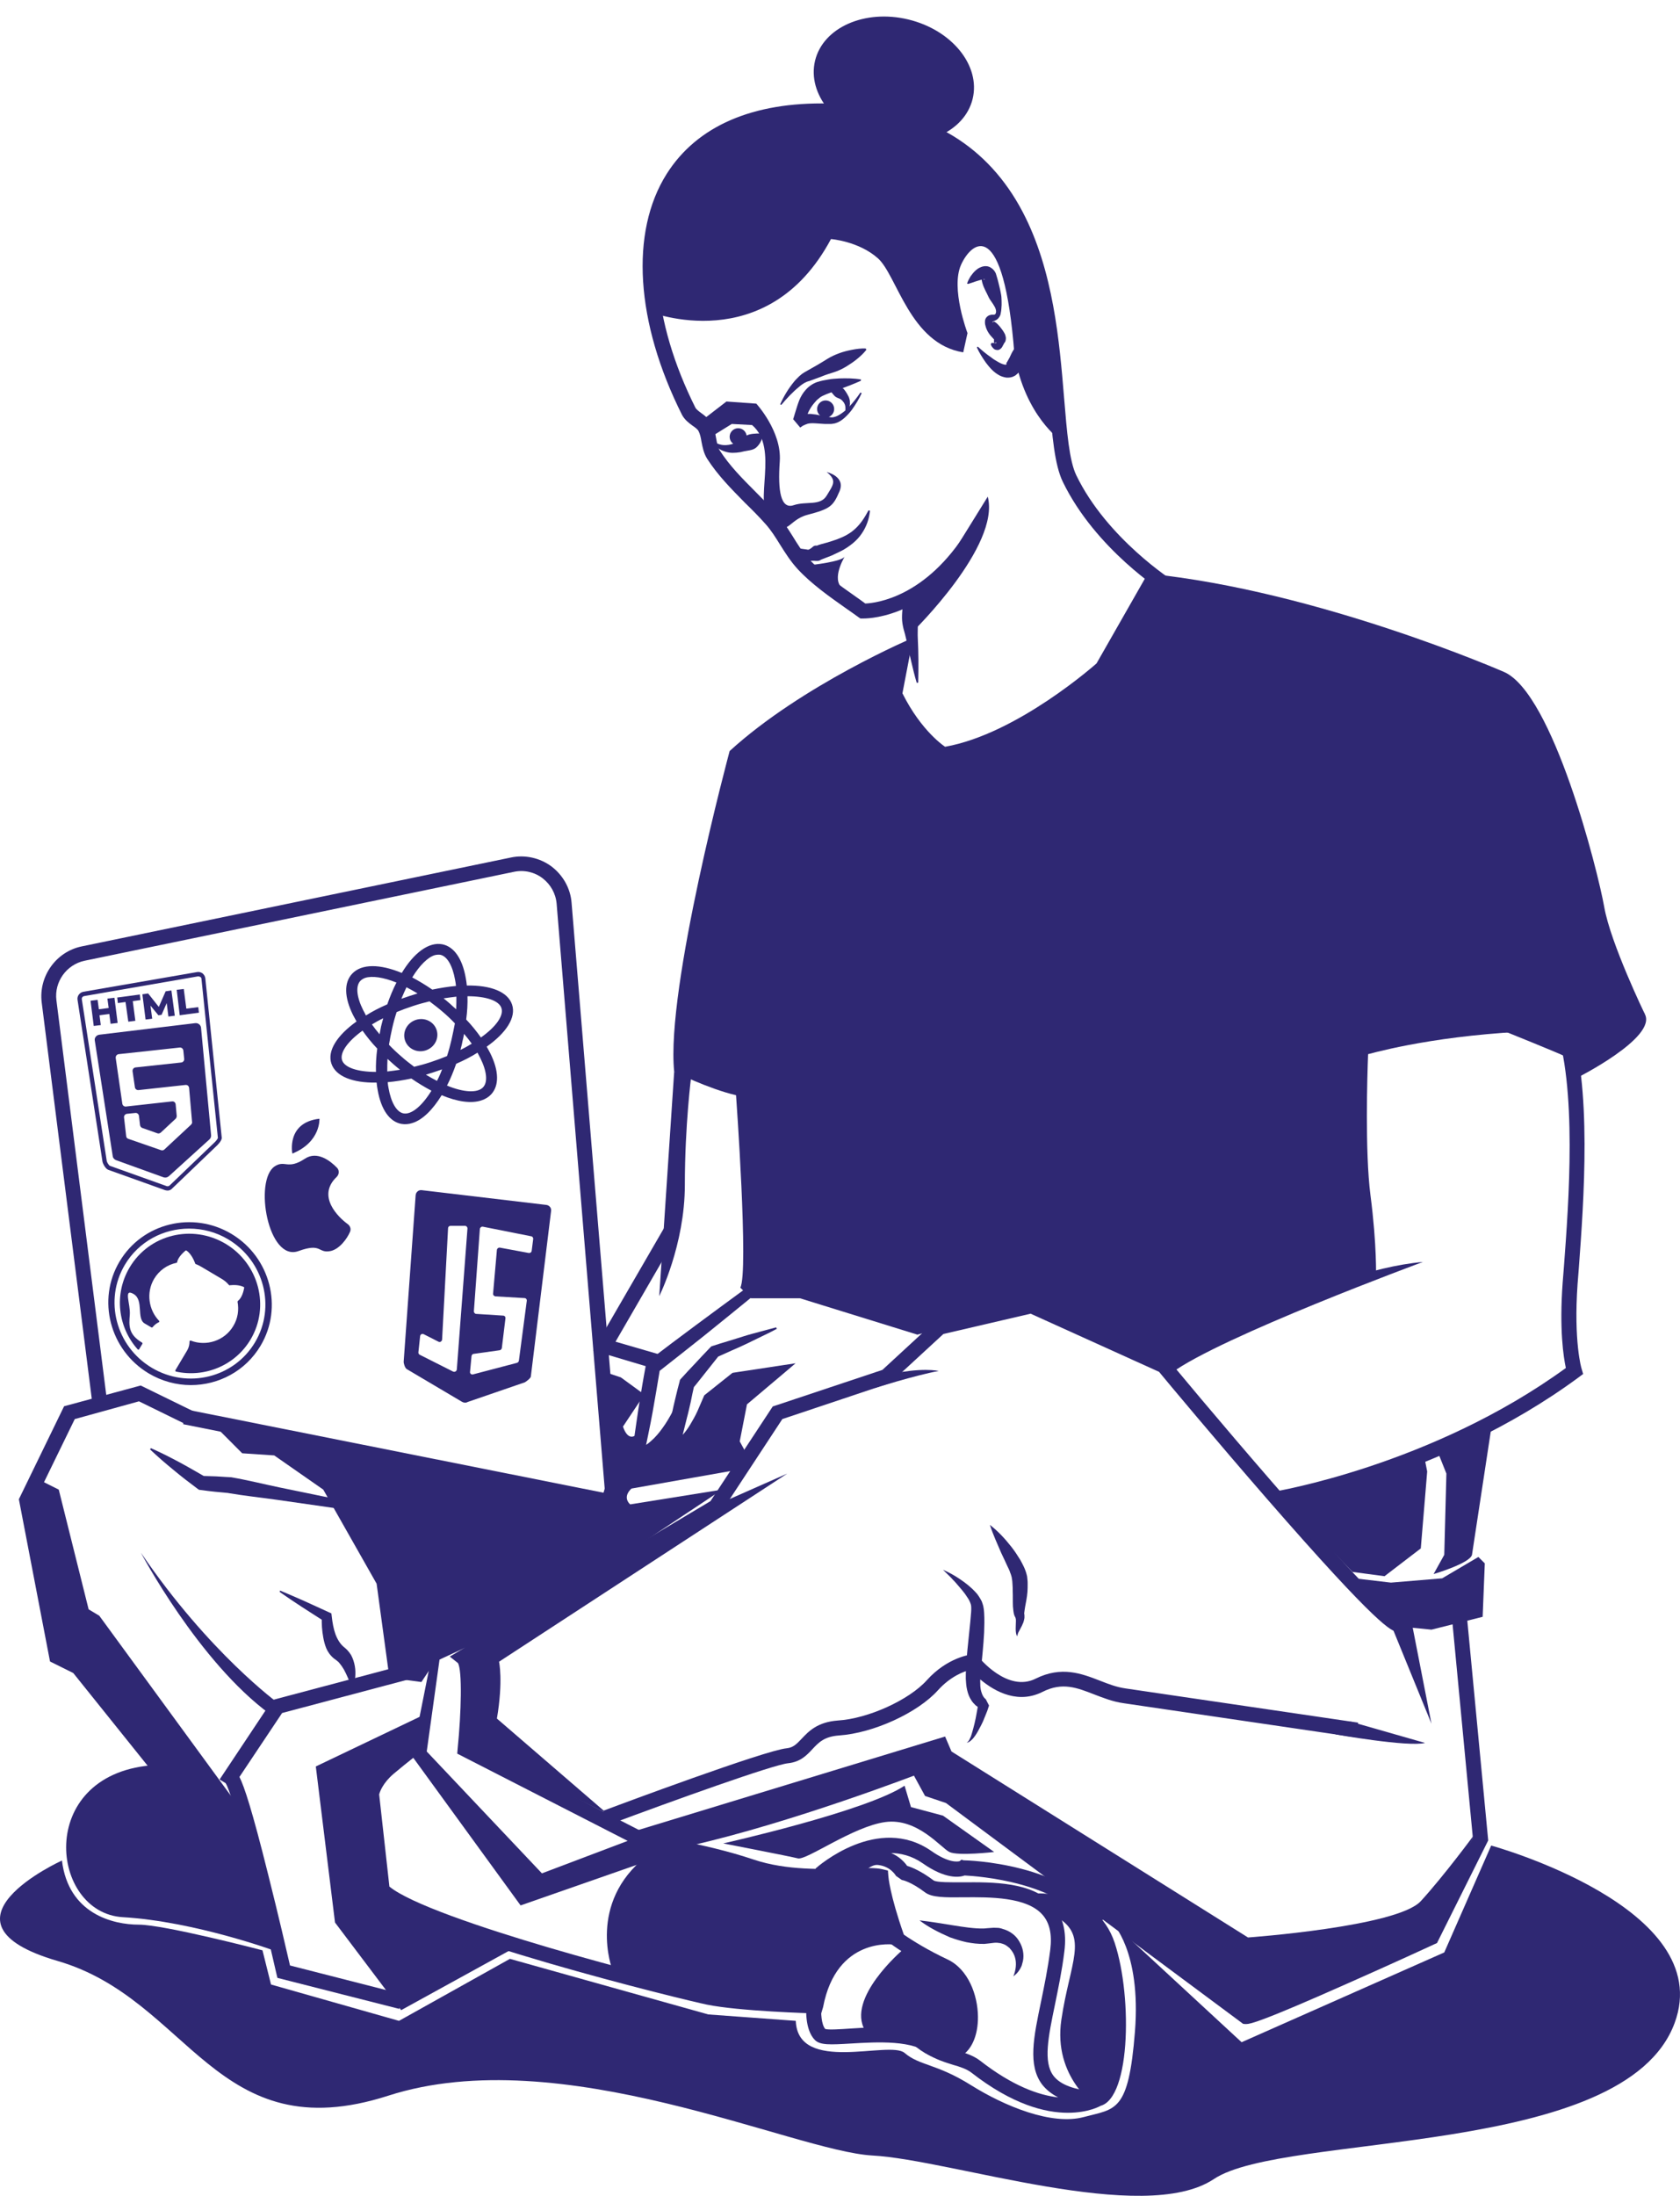 <svg width="460" height="601" viewBox="0 0 460 601" fill="none" xmlns="http://www.w3.org/2000/svg">
<path d="M349.017 412.321L348.375 408.285C348.783 408.226 391.889 401.148 428.745 374.355C428.102 371.371 426.934 363.825 427.868 351.072C427.985 349.726 428.102 348.205 428.219 346.626C429.504 329.368 431.957 297.252 425.649 279.994L429.504 278.59C436.104 296.725 433.592 329.368 432.307 346.918C432.191 348.498 432.074 350.019 431.957 351.364C430.847 367.042 433.008 374.53 433.067 374.589L433.476 375.993L432.307 376.87C394.342 404.892 349.484 412.204 349.017 412.321Z" fill="#2F2873"/>
<path d="M316.601 372.834C316.601 372.834 362.159 347.679 389.611 345.339C389.611 345.339 334.123 365.814 320.689 375.759L316.601 372.834Z" fill="#2F2873"/>
<path d="M354.543 342.808L313.097 355.089L314.257 359.016L355.703 346.734L354.543 342.808Z" fill="#2F2873"/>
<path d="M376.761 349.785L372.673 349.668C372.673 349.609 372.906 341.127 371.212 327.496C369.46 313.456 370.57 287.892 370.628 286.78L370.687 285.376L372.03 284.967C372.264 284.908 377.228 283.27 386.457 281.632C394.926 280.111 408.711 278.181 426.35 277.888L426.408 281.983C398.197 282.451 379.623 287.131 374.6 288.477C374.366 294.151 373.724 315.211 375.243 327.028C377.053 341.01 376.761 349.434 376.761 349.785Z" fill="#2F2873"/>
<path d="M370.92 285.669C370.92 285.669 439.842 259.929 450.356 277.479C453.86 283.914 431.665 295.029 431.665 295.029L426.992 280.404C426.992 280.404 404.797 278.649 370.92 285.669Z" fill="#2F2873"/>
<path d="M450.356 277.479C450.356 277.479 441.01 258.174 439.258 248.229C437.506 238.284 425.24 189.729 411.806 183.879C411.806 183.879 360.991 161.649 314.264 156.969L300.246 181.539C300.246 181.539 278.635 200.844 258.776 204.354C258.776 204.354 252.351 200.259 247.095 189.729L250.015 174.519C250.015 174.519 219.643 187.389 199.784 205.524C199.784 205.524 182.261 270.459 184.598 293.274C184.598 293.274 193.943 297.954 201.536 299.709C201.536 299.709 205.041 348.264 202.704 352.359L205.625 355.284H219.059L251.183 365.229L280.972 357.039L317.185 372.834C317.185 372.834 348.55 358.677 349.309 358.794C349.718 358.852 375.009 348.264 375.009 348.264L372.673 286.839C372.673 286.839 396.036 278.064 450.356 277.479Z" fill="#2F2873"/>
<path d="M351.646 410.859L370.336 430.164L379.097 431.334L389.027 423.729L390.779 402.669L390.195 399.744L393.7 397.404L396.036 403.254L395.452 425.484L392.531 430.749C392.531 430.749 402.461 427.824 403.045 425.484L408.302 390.969L351.646 410.859Z" fill="#2F2873"/>
<path d="M426.408 278.064L411.806 282.159C411.806 282.159 426.525 288.067 428.745 289.179L426.408 278.064Z" fill="#2F2873"/>
<path d="M391.947 471.699L386.691 444.789L381.434 445.959L391.947 471.699Z" fill="#2F2873"/>
<path d="M386.107 445.374L391.947 445.959L405.965 442.449L406.55 427.824L404.797 426.069L394.868 431.919L380.85 433.089L370.92 431.919L382.018 445.959L386.107 445.374Z" fill="#2F2873"/>
<path d="M341.249 553.891C341.132 553.891 341.015 553.891 340.957 553.891L340.373 553.833L339.905 553.482L259.01 493.402L253.286 491.472L250.249 485.914C241.896 489.073 204.398 502.879 179.107 507.033L178.465 507.15L125.196 479.889L125.313 478.485C126.306 468.657 126.598 457.015 125.371 455.085L123.152 453.33L194.527 410.8L211.582 384.885L241.604 374.881L256.265 361.368L282.607 355.225L319.871 372.073L320.163 372.424C341.891 398.574 378.28 440.752 383.303 442.507H383.244L382.485 446.544C380.966 446.251 377.812 445.666 346.798 410.04C332.896 394.069 319.521 378.04 317.36 375.408L282.198 359.496L258.309 365.053L243.765 378.45L214.211 388.336L197.447 413.842L197.038 414.076L129.46 454.324C130.102 456.372 130.453 460.057 130.161 467.077C129.986 471.289 129.694 475.443 129.46 477.49L179.049 502.879C207.143 498.141 249.956 481.644 250.424 481.468L252.118 480.825L256.089 488.137L260.879 489.717L341.658 549.679C346.681 548.392 373.49 536.4 390.429 528.619L403.278 502.879L397.496 442.039L401.585 441.63L407.484 503.64L393.466 531.72L392.823 532.012C392.707 532.071 380.791 537.57 368.584 542.952C345.805 553.072 342.417 553.891 341.249 553.891Z" fill="#2F2873"/>
<path d="M215.554 403.254L136.644 454.734C136.644 454.734 137.813 459.94 136.06 470.295L166.199 496.269L128.526 477.783V451.224L195.695 412.029L215.554 403.254Z" fill="#2F2873"/>
<path d="M239.501 379.854C239.501 379.854 250.599 376.344 257.024 375.174C257.024 375.174 252.351 374.004 242.422 376.344L239.501 379.854Z" fill="#2F2873"/>
<path d="M172.332 501.534L258.776 475.209L260.529 479.304L341.716 530.199C341.716 530.199 382.602 527.274 389.027 520.254C395.452 513.234 403.629 502.119 403.629 502.119L390.195 532.539L338.796 551.844L257.9 491.004L253.753 488.371L249.606 484.627L185.182 505.044L174.026 503.757L172.332 501.534Z" fill="#2F2873"/>
<path d="M166.608 499.369L165.206 495.508C169.704 493.812 209.421 479.011 215.379 478.426C217.19 478.251 218.124 477.256 219.467 475.852C221.395 473.805 223.79 471.231 229.455 470.821C237.749 470.295 248.905 465.205 253.753 459.823C259.477 453.447 265.902 452.745 266.194 452.745L267.304 452.628L268.005 453.505C268.063 453.622 275.89 463.275 283.6 459.355C290.667 455.845 296.216 458.01 301.064 459.882C303.459 460.818 305.678 461.695 308.19 462.046C316.25 463.216 371.329 471.348 371.855 471.406L371.271 475.443C370.745 475.384 315.666 467.253 307.606 466.083C304.685 465.673 302.057 464.62 299.604 463.684C294.931 461.871 290.901 460.233 285.469 462.982C283.483 463.977 281.556 464.386 279.745 464.386C273.145 464.386 267.713 459.18 265.668 456.957C263.975 457.366 260.295 458.712 256.849 462.514C251.3 468.715 239.151 474.273 229.747 474.916C225.717 475.209 224.199 476.788 222.446 478.66C220.928 480.298 219.175 482.17 215.788 482.521C211.641 482.931 184.13 492.817 166.608 499.369Z" fill="#2F2873"/>
<path d="M365.664 474.624C365.664 474.624 385.523 478.134 390.195 476.964L369.752 471.114L365.664 474.624Z" fill="#2F2873"/>
<path d="M271.042 417.294C273.32 419.049 275.189 421.096 276.941 423.319C277.817 424.431 278.577 425.601 279.336 426.829C280.037 428.116 280.738 429.345 281.147 431.041C281.205 431.275 281.263 431.509 281.263 431.685L281.322 432.27C281.38 432.679 281.38 433.03 281.38 433.44C281.38 434.2 281.38 434.961 281.322 435.663C281.205 437.125 280.913 438.471 280.679 439.758C280.563 440.401 280.504 440.986 280.446 441.396C280.387 441.396 280.504 441.747 280.504 442.039C280.504 442.273 280.504 442.566 280.504 442.741C280.446 443.209 280.329 443.56 280.212 443.97C279.92 444.672 279.628 445.315 279.278 445.9C279.102 446.193 278.986 446.485 278.81 446.778C278.694 447.07 278.577 447.363 278.577 447.772C278.285 447.48 278.226 447.07 278.168 446.719C278.109 446.368 278.109 445.959 278.109 445.608C278.109 444.906 278.168 444.204 278.168 443.56C278.168 443.268 278.168 442.975 278.051 442.741C278.051 442.624 277.993 442.507 277.934 442.449C277.876 442.39 277.876 442.39 277.759 442.098C277.584 441.63 277.525 441.22 277.467 440.752C277.409 440.343 277.409 439.992 277.35 439.582C277.292 438.12 277.35 436.774 277.292 435.487C277.292 434.844 277.292 434.2 277.233 433.615C277.233 433.323 277.175 433.03 277.175 432.738L277.116 432.27C277.116 432.153 277.058 432.036 277.058 431.919C277 431.802 277.058 431.685 277 431.568L276.883 431.158C276.824 430.924 276.708 430.632 276.591 430.339C276.416 429.754 276.124 429.169 275.831 428.584C275.306 427.414 274.722 426.186 274.138 424.957C273.086 422.5 271.918 419.985 271.042 417.294Z" fill="#2F2873"/>
<path d="M258.192 429.579C259.827 430.281 261.404 431.158 262.865 432.153C264.325 433.147 265.785 434.259 267.07 435.663C267.42 436.014 267.712 436.365 268.004 436.833C268.297 437.242 268.53 437.71 268.822 438.237C268.939 438.529 268.997 438.822 269.114 439.114L269.173 439.348L269.231 439.524L269.289 439.875C269.406 440.401 269.406 440.811 269.465 441.337C269.582 443.209 269.523 444.964 269.465 446.719C269.289 450.229 268.881 453.739 268.589 457.132C268.53 457.951 268.472 458.829 268.413 459.648C268.355 460.057 268.413 460.408 268.413 460.818C268.413 461.169 268.413 461.578 268.472 461.871C268.53 462.573 268.764 463.216 268.997 463.801C269.114 464.094 269.289 464.328 269.465 464.562C269.582 464.679 269.64 464.796 269.757 464.854C269.815 464.913 269.874 464.971 269.874 464.971C269.874 464.971 269.99 465.03 269.932 465.03L270.808 466.726C270.516 467.721 270.166 468.657 269.757 469.593C269.406 470.529 268.997 471.465 268.53 472.342C268.063 473.22 267.596 474.156 267.012 474.975C266.72 475.384 266.427 475.794 266.019 476.145C265.668 476.496 265.201 476.847 264.675 476.905C265.084 476.671 265.376 476.262 265.551 475.794C265.785 475.384 265.96 474.916 266.077 474.448C266.369 473.512 266.603 472.576 266.836 471.64C267.07 470.704 267.245 469.768 267.42 468.774C267.596 467.838 267.771 466.843 267.888 465.966L268.764 467.662C268.472 467.545 268.413 467.487 268.238 467.428C268.121 467.37 267.946 467.253 267.829 467.194C267.596 467.019 267.362 466.843 267.128 466.668C266.72 466.258 266.311 465.849 266.019 465.381C265.376 464.445 265.026 463.45 264.792 462.397C264.558 461.403 264.5 460.35 264.442 459.414C264.442 458.478 264.442 457.6 264.5 456.664C264.675 453.096 265.084 449.644 265.435 446.193C265.61 444.496 265.785 442.8 265.902 441.162C265.96 440.401 265.96 439.524 265.843 439.114C265.668 438.529 265.376 437.827 264.909 437.184C264.091 435.838 262.923 434.551 261.813 433.264C261.521 432.913 261.229 432.621 260.937 432.328C260.645 431.977 260.353 431.685 260.061 431.392L258.192 429.579Z" fill="#2F2873"/>
<path d="M229.864 334.516C225.834 338.085 221.745 341.595 217.657 345.105C215.612 346.86 213.51 348.556 211.465 350.311C209.363 352.008 207.318 353.763 205.216 355.459C201.069 358.852 196.863 362.245 192.658 365.638C188.452 368.973 184.247 372.307 179.983 375.642L180.743 374.413C180.1 378.391 179.399 382.428 178.698 386.406C178.348 388.395 177.939 390.384 177.53 392.373C177.121 394.362 176.712 396.351 176.304 398.34L174.551 396.409C174.493 396.409 174.551 396.409 174.551 396.409H174.61C174.668 396.409 174.726 396.409 174.843 396.351C175.019 396.292 175.135 396.292 175.311 396.234C175.661 396.117 175.953 395.941 176.304 395.766C176.946 395.415 177.589 394.947 178.173 394.42C179.399 393.367 180.451 392.139 181.443 390.735C182.436 389.389 183.313 387.868 184.13 386.347C184.948 384.826 185.649 383.247 186.408 381.609C186.116 383.364 185.766 385.06 185.24 386.757C184.714 388.453 184.072 390.15 183.254 391.788C182.436 393.426 181.443 394.947 180.158 396.409C179.516 397.111 178.757 397.755 177.939 398.34C177.53 398.632 177.063 398.866 176.596 399.1C176.362 399.217 176.128 399.334 175.836 399.393C175.719 399.451 175.544 399.51 175.427 399.51L175.194 399.568C175.077 399.568 175.077 399.627 174.843 399.627L172.857 399.861L173.091 397.696C173.325 395.707 173.617 393.66 173.909 391.671C174.201 389.682 174.493 387.634 174.785 385.645C175.427 381.609 176.07 377.631 176.829 373.653L176.946 372.892L177.53 372.424C181.794 369.148 186.116 365.931 190.438 362.713C194.761 359.496 199.083 356.337 203.463 353.119C205.625 351.54 207.844 349.96 210.005 348.381C212.166 346.801 214.386 345.222 216.605 343.701C220.928 340.6 225.367 337.5 229.864 334.516Z" fill="#2F2873"/>
<path d="M212.692 363.649C211.348 364.351 210.005 365.053 208.603 365.697C207.26 366.34 205.858 367.042 204.515 367.686C203.171 368.329 201.769 368.973 200.368 369.558C198.966 370.201 197.622 370.786 196.221 371.43L196.863 370.962C195.637 372.483 194.468 374.004 193.242 375.525L191.431 377.806C190.847 378.567 190.205 379.327 189.62 380.029L190.088 379.152C189.737 380.614 189.445 382.077 189.153 383.539C188.803 385.002 188.511 386.464 188.102 387.927C187.401 390.852 186.642 393.777 185.882 396.643L184.481 394.362C184.422 394.362 184.305 394.362 184.305 394.362C184.305 394.362 184.247 394.362 184.305 394.362C184.305 394.362 184.305 394.362 184.364 394.362C184.364 394.362 184.422 394.362 184.481 394.362C184.539 394.362 184.539 394.362 184.597 394.303C184.773 394.245 185.006 394.186 185.181 394.069C185.415 393.952 185.649 393.777 185.882 393.601C186.116 393.426 186.35 393.192 186.583 393.016C187.459 392.139 188.277 391.027 188.978 389.857C189.679 388.687 190.38 387.459 190.964 386.172C191.548 384.885 192.074 383.539 192.658 382.252L192.833 381.843L193.125 381.609L200.251 375.934L200.543 375.7L200.835 375.642L214.327 373.594L217.832 373.068L215.145 375.349L204.398 384.417L204.573 384.066L202.529 394.537L202.47 394.303L204.106 397.287L203.755 397.521L201.886 394.654L201.828 394.537V394.42L203.288 383.832V383.656L203.463 383.481L213.743 373.828L214.561 375.583L201.185 378.216L201.769 377.923L194.877 383.949L195.345 383.305C194.819 384.709 194.352 386.113 193.767 387.517C193.475 388.219 193.183 388.921 192.833 389.565C192.541 390.267 192.132 390.91 191.782 391.612C191.022 392.958 190.205 394.303 189.036 395.532C188.744 395.824 188.452 396.117 188.102 396.409C187.751 396.702 187.401 396.994 186.992 397.228C186.583 397.462 186.116 397.696 185.649 397.872L185.24 397.989L184.773 398.047C184.656 398.106 184.422 398.106 184.247 398.106C184.188 398.106 184.072 398.106 183.955 398.106H183.78C183.721 398.106 183.604 398.106 183.488 398.047L181.735 397.638L182.086 395.766C182.67 392.841 183.254 389.857 183.955 386.932C184.247 385.47 184.597 384.007 184.948 382.545C185.298 381.082 185.649 379.62 186.058 378.157L186.174 377.631L186.466 377.28C187.109 376.578 187.751 375.876 188.452 375.115L190.438 373.009C191.723 371.605 193.067 370.201 194.41 368.797L194.76 368.446L195.111 368.329C196.571 367.861 197.973 367.393 199.433 366.984C200.893 366.516 202.353 366.106 203.755 365.638C205.216 365.17 206.676 364.819 208.136 364.41C209.596 364 211.056 363.649 212.517 363.24L212.692 363.649Z" fill="#2F2873"/>
<path d="M131.037 449.352L127.357 448.884L118.012 454.149L112.755 480.474L142.544 521.424L181.093 507.969L180.509 505.629L174.668 502.704L148.384 512.649L116.844 479.304L120.348 454.149L127.942 450.639L131.037 449.352Z" fill="#2F2873"/>
<path d="M224.841 551.025L223.089 550.966C222.271 550.966 202.354 550.381 193.534 548.568C187.752 547.398 114.624 529.614 103.176 518.791L102.651 518.265L99.613 490.887L99.672 490.594C99.73 490.185 100.489 486.265 105.045 482.346C109.134 478.836 112.872 476.086 113.047 475.969L115.5 479.245C115.442 479.245 111.762 482.053 107.732 485.446C104.87 487.903 103.994 490.302 103.819 491.062L106.622 516.276C117.954 525.519 182.67 542.191 194.468 544.531C201.477 545.935 216.547 546.579 221.628 546.754C225.367 530.725 236.931 528.21 242.597 527.976C240.436 521.482 239.618 517.329 239.268 515.281C237.749 515.164 235.471 515.281 232.901 515.34C225.25 515.632 214.736 515.983 205.099 512.766C191.431 508.203 175.836 506.272 175.719 506.214L176.245 502.177C176.888 502.236 192.366 504.166 206.442 508.905C215.379 511.888 225.483 511.537 232.843 511.303C236.873 511.186 239.793 511.069 241.662 511.537L243.123 511.888L243.24 513.409C243.24 513.468 243.59 518.382 247.503 529.497L248.613 532.714L245.225 532.188C244.583 532.071 229.046 529.906 225.367 549.27L224.841 551.025Z" fill="#2F2873"/>
<path d="M167.659 538.974C167.659 538.974 160.65 520.839 177.004 507.969L186.408 504.517C186.408 504.517 211.641 514.404 223.556 513.526C235.413 512.649 240.085 514.404 240.085 514.404L243.59 529.029C243.59 529.029 227.236 530.784 221.395 549.504C221.395 549.504 172.916 543.654 167.659 538.974Z" fill="#2F2873"/>
<path d="M283.016 518.206C283.016 518.206 300.13 516.451 305.211 531.661C310.176 546.579 309.592 576.414 300.246 576.414C300.246 576.414 288.273 568.516 290.609 552.721C292.945 536.926 298.202 529.906 289.441 524.641L283.016 518.206Z" fill="#2F2873"/>
<path d="M292.361 578.169C286.228 578.169 277.292 576.004 265.96 567.171C264.675 566.176 262.865 565.591 260.82 565.006C258.601 564.304 256.148 563.544 253.811 562.023L256.031 558.571C257.9 559.8 260.003 560.443 261.989 561.087C264.208 561.789 266.544 562.491 268.414 563.953C277.35 570.915 284.534 573.372 289.733 573.957C287.922 573.021 286.462 571.851 285.352 570.447C281.38 565.182 283.016 557.46 285.06 547.69C285.936 543.42 286.929 538.623 287.571 533.533C288.097 529.321 287.396 526.162 285.41 523.939C281.088 519.084 271.1 519.142 263.799 519.201C258.601 519.259 255.155 519.259 253.286 517.855C249.256 514.813 246.978 514.462 246.919 514.462L245.342 513.351C245.284 513.292 243.94 510.777 240.494 510.367C239.268 510.192 238.158 510.894 236.406 512.181C233.953 513.877 230.915 516.042 226.009 515.632L226.301 511.537C229.747 511.771 231.85 510.367 234.011 508.788C236.055 507.384 238.1 505.921 240.962 506.272C245.109 506.799 247.445 509.256 248.379 510.601C249.723 511.011 252.176 512.005 255.622 514.579C256.44 515.164 260.587 515.106 263.624 515.106C271.684 515.047 282.724 514.93 288.272 521.248C291.018 524.349 292.127 528.678 291.426 534.06C290.784 539.325 289.733 544.239 288.856 548.568C287.046 557.343 285.586 564.246 288.448 568.048C290.317 570.505 294.23 571.968 300.421 572.436L301.356 576.238C301.356 576.297 298.143 578.169 292.361 578.169Z" fill="#2F2873"/>
<path d="M259.243 563.719C257.082 563.719 254.279 562.842 250.833 560.151L253.344 556.933C256.381 559.273 259.01 560.151 260.645 559.332C262.456 558.454 263.566 555.529 263.566 551.902C263.507 547.456 261.638 541.84 257.666 539.968C246.452 534.645 240.494 529.321 240.261 529.087L243.006 526.045C243.064 526.104 248.788 531.193 259.477 536.224C265.143 538.915 267.713 545.994 267.771 551.844C267.83 557.167 265.902 561.379 262.631 562.959C261.58 563.427 260.528 563.719 259.243 563.719Z" fill="#2F2873"/>
<path d="M254.688 562.374C250.482 558.162 239.969 558.805 233.077 559.215C227.236 559.566 224.607 559.683 223.147 558.279C220.227 555.354 220.752 549.153 220.811 548.451L224.899 548.86L222.855 548.685L224.899 548.86C224.724 550.791 224.899 554.008 225.951 555.237C226.944 555.529 230.215 555.295 232.843 555.12C240.962 554.593 252.059 553.891 257.608 559.449L254.688 562.374Z" fill="#2F2873"/>
<path d="M247.036 533.709C247.036 533.709 231.616 546.871 236.873 555.646C236.873 555.646 254.337 556.582 257.842 561.672C261.405 566.761 268.939 554.535 264.559 546.345C260.236 538.096 247.036 533.709 247.036 533.709Z" fill="#2F2873"/>
<path d="M298.845 527.566C290.317 514.93 267.538 513.409 264.15 513.234C262.631 513.76 258.893 514.287 252.644 509.899C240.728 501.592 226.126 514.287 225.951 514.404L223.264 511.362C223.965 510.718 240.378 496.386 254.98 506.506C259.886 509.958 262.339 509.431 262.748 509.314L263.274 508.905L263.8 509.08C264.968 509.08 291.836 509.841 302.232 525.168L298.845 527.566Z" fill="#2F2873"/>
<path d="M251.767 525.519C254.921 525.87 257.9 526.396 260.879 526.864C263.799 527.332 266.778 527.8 269.407 527.742C270.108 527.683 270.516 527.625 271.626 527.566C272.093 527.508 272.619 527.566 273.086 527.566C273.554 527.566 274.079 527.683 274.547 527.859C276.474 528.385 278.168 529.614 279.102 531.31C280.095 532.948 280.446 534.879 280.095 536.634C279.979 537.043 279.862 537.511 279.745 537.921C279.57 538.33 279.395 538.681 279.161 539.032C278.927 539.383 278.694 539.734 278.402 540.027C278.109 540.319 277.817 540.553 277.467 540.846C278.051 539.383 278.285 537.921 278.109 536.575C277.934 535.23 277.35 534.118 276.532 533.241L276.416 533.065L276.24 532.948L275.89 532.656C275.656 532.48 275.423 532.363 275.189 532.188C274.897 532.071 274.663 531.954 274.43 531.895L274.021 531.778L273.846 531.72H273.612C272.502 531.486 271.685 531.778 269.582 531.954C267.83 532.012 266.194 531.778 264.617 531.486C263.04 531.135 261.522 530.667 260.061 530.14C257.141 528.853 254.279 527.449 251.767 525.519Z" fill="#2F2873"/>
<path d="M167.133 413.023C166.958 413.023 166.783 413.023 166.608 412.965L50.142 389.74L50.959 385.704L165.673 408.577L152.415 247.351C152.181 244.543 150.779 242.028 148.56 240.331C146.34 238.635 143.478 237.991 140.733 238.576L23.157 262.912C18.192 263.965 14.804 268.704 15.447 273.735L29.231 382.837L25.201 383.364L11.417 274.32C10.541 267.183 15.33 260.455 22.339 258.993L139.915 234.657C143.77 233.838 147.859 234.774 151.013 237.114C154.167 239.512 156.211 243.139 156.503 247.059L169.937 410.04C169.995 410.917 169.645 411.736 169.003 412.321C168.477 412.789 167.834 413.023 167.133 413.023Z" fill="#2F2873"/>
<path d="M168.535 412.321L197.739 407.641L129.986 452.686L126.481 450.346L118.888 455.026L115.384 460.291L106.622 459.121L103.118 433.381L88.516 407.641L75.082 398.281L66.32 397.696L59.312 390.676L168.535 412.321Z" fill="#2F2873"/>
<path d="M179.049 374.53L162.402 369.558L181.969 335.803L185.474 337.909L168.535 367.159L180.217 370.552L179.049 374.53Z" fill="#2F2873"/>
<path d="M184.598 293.274L180.509 354.699C180.509 354.699 187.518 340.659 187.518 324.279C187.518 307.899 189.27 294.444 189.27 294.444L184.598 293.274Z" fill="#2F2873"/>
<path d="M166.491 375.759L169.996 376.929L176.421 381.609L170.58 390.384C170.58 390.384 171.748 394.479 174.084 392.724V399.159L183.43 391.554L184.014 396.819C184.014 396.819 191.607 390.384 194.527 383.364L201.77 376.812L212.05 375.759L203.288 384.534L202.12 394.479L203.872 397.404L202.704 402.084L172.916 407.349C172.916 407.349 169.996 409.689 172.916 412.029L167.075 413.199L164.155 412.029L166.491 404.424V375.759Z" fill="#2F2873"/>
<path d="M139.623 533.709L109.835 550.089L91.728 526.104L86.472 483.399L115.617 469.476L114.332 479.07L101.074 489.834L103.41 518.499L139.623 533.709Z" fill="#2F2873"/>
<path d="M109.309 549.738L75.958 541.255L75.666 540.027C70.409 516.919 63.809 491.062 61.765 487.962L60.129 486.967L74.615 465.205L112.755 455.085L113.807 459.063L77.243 468.774L65.561 486.265C66.846 488.781 69.007 495.216 73.447 513.058C76.133 523.705 78.586 534.294 79.404 537.862L110.302 545.76L109.309 549.738Z" fill="#2F2873"/>
<path d="M38.577 424.899C38.577 424.899 54.347 454.734 73.914 469.066L76.25 466.141C76.25 466.141 57.267 452.394 38.577 424.899Z" fill="#2F2873"/>
<path d="M76.659 435.253C78.937 436.189 81.156 437.184 83.434 438.178L86.764 439.699C87.873 440.226 88.983 440.694 90.093 441.22L90.735 441.513L90.852 442.449C91.028 444.028 91.32 445.725 91.845 447.187C92.371 448.65 93.247 449.937 93.948 450.522L94.065 450.639C94.065 450.639 94.065 450.639 94.123 450.697L94.24 450.756L94.415 450.931C94.649 451.107 94.882 451.341 95.116 451.575C95.291 451.809 95.525 452.043 95.7 452.277L96.167 452.979C96.693 453.973 96.985 454.968 97.16 455.962C97.336 456.957 97.336 457.893 97.277 458.829C97.16 459.765 97.043 460.701 96.693 461.578H96.284C95.583 459.882 94.941 458.302 94.181 456.898C93.773 456.196 93.364 455.611 92.955 455.143L92.663 454.792C92.546 454.734 92.429 454.617 92.312 454.5C92.196 454.383 92.079 454.383 92.02 454.266L91.845 454.149L91.436 453.856C90.443 453.037 89.743 452.043 89.334 451.048C88.925 450.054 88.691 449.059 88.516 448.123C88.165 446.193 88.049 444.379 88.107 442.449L88.866 443.736C87.815 443.092 86.822 442.39 85.771 441.747L82.675 439.758C80.631 438.412 78.587 437.067 76.601 435.663L76.659 435.253Z" fill="#2F2873"/>
<path d="M116.493 416.007C111.996 415.422 107.498 414.837 102.943 414.252C98.445 413.667 93.948 413.023 89.45 412.38L75.958 410.449C71.46 409.806 66.905 409.338 62.466 408.577H62.641L60.772 408.402L58.903 408.226C57.618 408.109 56.391 407.934 55.106 407.758L54.522 407.7L54.172 407.466C51.894 405.769 49.674 404.073 47.513 402.259C46.403 401.382 45.352 400.446 44.242 399.51C43.191 398.574 42.139 397.638 41.088 396.643L41.322 396.292C42.607 396.877 43.892 397.462 45.177 398.106C46.462 398.749 47.688 399.393 48.915 400.036C51.426 401.382 53.821 402.786 56.274 404.19L55.34 403.897C56.625 403.956 57.851 403.956 59.136 404.014L61.064 404.131L62.991 404.248H63.108H63.225C67.722 405.009 72.103 406.12 76.6 407.056L89.976 409.806C94.415 410.742 98.854 411.678 103.351 412.614C107.79 413.55 112.23 414.544 116.669 415.539L116.493 416.007Z" fill="#2F2873"/>
<path d="M41.38 484.393L20.061 457.834L13.695 454.675L5.167 410.274L17.55 384.826L38.518 379.152L53.004 386.23L51.193 389.916L38.051 383.481L20.47 388.336L9.489 410.859L17.316 451.867L22.631 454.558L44.534 481.819L41.38 484.393Z" fill="#2F2873"/>
<path d="M11.417 405.301L16.089 407.641L24.267 440.401L27.187 442.156L67.197 496.854L75.666 534.001C75.666 534.001 53.471 525.811 33.612 524.641C13.753 523.471 9.664 486.031 41.205 483.106L19.068 455.085L13.753 449.176L7.328 408.226L11.417 405.301Z" fill="#2F2873"/>
<path d="M236.464 169.253C236.347 169.253 236.289 169.253 236.231 169.253H235.588L235.063 168.902C234.011 168.142 232.96 167.381 231.85 166.621C227.119 163.286 222.213 159.835 218.416 155.74C216.43 153.575 214.97 151.235 213.568 149.012C212.342 147.023 211.115 145.093 209.655 143.455C207.786 141.349 205.858 139.418 203.989 137.605C200.193 133.744 196.571 130.117 193.593 125.495C192.658 123.974 192.366 122.336 192.074 120.874C191.899 119.762 191.665 118.709 191.256 117.949C191.023 117.481 190.322 116.954 189.621 116.486C188.569 115.726 187.46 114.848 186.759 113.561C174.026 88.231 172.449 63.544 182.553 47.573C190.847 34.469 206.15 27.859 226.944 28.327C240.436 28.619 251.884 31.661 260.996 37.219C268.939 42.074 275.306 49.036 279.979 57.928C288.448 74.015 290.083 93.437 291.368 108.998C292.128 118.183 292.77 126.08 294.697 130.058C303.108 147.433 321.215 158.957 321.39 159.074L319.229 162.526C318.47 162.058 299.954 150.299 291.018 131.872C288.74 127.192 288.097 119.294 287.28 109.349C285.995 94.139 284.418 75.185 276.357 59.8C267.012 41.899 250.774 32.948 226.885 32.363C207.611 31.895 193.534 37.921 186.058 49.679C176.713 64.421 178.406 87.587 190.439 111.631C190.672 112.04 191.431 112.625 192.074 113.093C193.067 113.795 194.177 114.673 194.819 115.843C195.578 117.188 195.871 118.709 196.104 120.055C196.338 121.283 196.513 122.395 197.039 123.214C199.784 127.484 203.23 130.936 206.91 134.621C208.779 136.493 210.765 138.482 212.692 140.647C214.444 142.577 215.729 144.683 217.073 146.789C218.358 148.895 219.701 151.06 221.453 152.932C224.958 156.734 229.689 160.01 234.245 163.228C235.179 163.871 236.055 164.515 236.932 165.158C239.91 165.041 253.578 163.403 264.909 145.093L268.355 147.257C255.213 168.493 238.684 169.253 236.464 169.253Z" fill="#2F2873"/>
<path d="M177.881 85.306C177.881 85.306 210.005 98.176 227.528 65.416C227.528 65.416 235.121 66.001 240.378 70.681C245.634 75.361 249.139 94.081 263.741 96.421L264.909 91.156C264.909 91.156 260.236 78.871 263.157 72.436C266.077 66.001 274.839 58.981 277.759 97.006C280.679 113.971 290.55 120.581 290.55 120.581C290.55 120.581 290.609 49.621 256.732 36.751C222.855 23.881 171.748 27.098 177.881 85.306Z" fill="#2F2873"/>
<path d="M266.325 27.031C268.516 17.922 260.631 8.207 248.714 5.331C236.796 2.456 225.36 7.509 223.169 16.619C220.978 25.727 228.863 35.443 240.78 38.318C252.697 41.194 264.134 36.14 266.325 27.031Z" fill="#2F2873"/>
<path d="M248.438 162.818C249.139 163.754 249.606 164.69 250.015 165.685C250.424 166.621 250.716 167.615 250.949 168.61C251.183 169.604 251.3 170.599 251.3 171.593C251.3 172.588 251.241 173.641 251.3 174.636L251.417 177.677L251.475 180.72C251.475 182.767 251.475 184.756 251.417 186.804L251.008 186.862C250.424 184.932 249.956 182.943 249.489 180.954L248.788 177.97L248.146 174.986C247.912 173.992 247.678 172.997 247.386 172.061C247.153 171.067 246.978 170.072 246.978 169.078C246.978 168.083 247.036 167.03 247.211 166.036C247.386 164.983 247.62 163.93 248.087 162.877L248.438 162.818Z" fill="#2F2873"/>
<path d="M250.015 172.764C250.015 172.764 273.962 149.363 270.458 135.908L259.944 152.873L248.38 163.462L250.015 172.764Z" fill="#2F2873"/>
<path d="M267.713 94.841C268.881 95.894 270.049 96.889 271.334 97.766C271.918 98.234 272.561 98.644 273.203 98.995C273.787 99.346 274.43 99.638 274.956 99.755C275.072 99.814 275.189 99.755 275.306 99.814C275.423 99.814 275.481 99.755 275.54 99.755C275.54 99.697 275.598 99.697 275.598 99.638C275.598 99.638 275.598 99.638 275.598 99.58C275.598 99.58 275.598 99.521 275.54 99.521V99.463C275.54 99.404 275.598 99.346 275.598 99.287C275.656 99.229 275.656 99.112 275.773 99.053C275.832 98.936 275.89 98.819 275.948 98.702C276.007 98.585 276.124 98.468 276.182 98.293L276.416 97.883C276.533 97.591 276.708 97.24 276.883 96.889C277.058 96.538 277.233 96.187 277.467 95.836C277.701 95.485 277.934 95.075 278.226 94.724H278.635C279.219 95.485 279.57 96.362 279.745 97.181C279.862 97.591 279.862 98.059 279.92 98.527C279.92 98.995 279.92 99.463 279.803 99.989C279.745 100.223 279.687 100.457 279.57 100.75C279.453 101.042 279.336 101.276 279.219 101.51C279.044 101.803 278.869 102.037 278.577 102.271C278.46 102.388 278.285 102.505 278.168 102.622C278.051 102.739 277.876 102.856 277.701 102.914C277 103.324 276.182 103.382 275.481 103.324C274.839 103.207 274.255 103.031 273.787 102.797C271.977 101.861 270.925 100.516 269.932 99.229C268.998 97.883 268.122 96.538 267.479 95.075L267.713 94.841Z" fill="#2F2873"/>
<path d="M264.792 77.584C265.026 76.882 265.376 76.238 265.727 75.653C266.136 75.068 266.603 74.483 267.187 73.957C267.479 73.723 267.829 73.43 268.238 73.255C268.647 73.079 269.173 72.787 270.049 72.845C270.458 72.845 270.984 73.021 271.392 73.313C271.86 73.606 272.152 73.957 272.385 74.308C272.619 74.659 272.736 74.951 272.794 75.244C272.853 75.361 272.853 75.536 272.911 75.653L272.969 75.829C273.261 76.765 273.554 78.052 273.846 79.28C273.962 79.924 274.138 80.567 274.196 81.269C274.254 81.971 274.254 82.673 274.254 83.434C274.196 84.194 274.196 84.896 274.021 85.657C273.962 86.066 273.846 86.476 273.554 86.827C273.32 87.236 272.911 87.529 272.502 87.704C272.035 87.88 271.86 87.938 271.743 88.114C271.684 88.172 271.743 88.231 271.86 88.172C271.977 88.114 272.035 87.997 272.093 87.997C272.152 87.938 272.327 88.055 272.502 88.172C272.677 88.289 272.911 88.465 273.145 88.699C273.554 89.108 273.962 89.576 274.371 90.161C274.605 90.454 274.78 90.746 275.014 91.156C275.131 91.39 275.247 91.565 275.306 91.916C275.364 92.092 275.423 92.326 275.423 92.56C275.423 92.852 275.364 93.262 275.189 93.613C275.131 93.671 274.955 93.847 274.839 94.139C274.78 94.256 274.663 94.432 274.546 94.666C274.43 94.9 274.313 95.192 273.846 95.543C273.612 95.719 273.262 95.836 273.028 95.777C272.794 95.777 272.619 95.719 272.444 95.66C272.152 95.543 272.035 95.368 271.86 95.192C271.568 94.9 271.392 94.549 271.276 94.198L271.509 93.847C271.86 93.847 272.21 93.905 272.502 93.905C272.619 93.905 272.794 93.905 272.853 93.847C272.853 93.847 272.853 93.788 272.794 93.73C272.736 93.73 272.561 93.73 272.444 93.788C272.21 93.905 272.21 93.964 272.21 93.847C272.21 93.73 272.152 93.613 272.152 93.437C272.152 93.086 272.152 92.618 272.385 92.092C272.269 92.326 272.21 92.56 272.21 92.677C272.21 92.794 272.21 92.852 272.21 92.852C272.21 92.911 272.152 92.852 272.093 92.794L271.568 92.209C271.159 91.799 270.75 91.273 270.399 90.629C270.224 90.278 270.049 89.927 269.932 89.518C269.815 89.108 269.64 88.64 269.699 87.88C269.699 87.529 269.874 87.061 270.166 86.768C270.458 86.476 270.75 86.3 270.984 86.242C271.451 86.066 271.976 86.125 272.093 86.125C272.502 86.125 272.736 85.774 272.736 85.247C272.736 84.721 272.502 84.136 272.152 83.609C271.86 83.083 271.451 82.556 271.1 82.03C270.75 81.503 270.516 80.918 270.224 80.333C269.64 79.163 268.998 77.993 268.764 76.414L268.706 76.121C268.706 76.063 268.706 76.063 268.706 76.063C268.706 76.063 268.706 76.063 268.764 76.121C268.822 76.18 268.939 76.297 269.114 76.414C269.29 76.531 269.465 76.531 269.582 76.531C269.757 76.472 269.64 76.414 269.465 76.414C269.29 76.414 269.056 76.472 268.764 76.531C268.238 76.648 267.654 76.882 267.012 77.057C266.428 77.291 265.785 77.467 265.084 77.701L264.792 77.584Z" fill="#2F2873"/>
<path d="M191.314 115.726L198.908 109.876L207.085 110.461C207.085 110.461 214.094 118.066 213.51 126.256C212.926 134.446 213.802 139.418 217.306 138.248C220.811 137.078 224.607 138.541 226.359 135.616C228.112 132.691 229.28 131.521 226.359 129.181C226.359 129.181 231.616 130.351 229.864 134.446C228.112 138.541 227.352 139.243 221.103 140.881C215.554 142.343 215.846 147.316 210.881 142.343C206.092 137.546 213.51 122.746 205.917 116.311L200.368 116.018L194.235 119.821L191.314 115.726Z" fill="#2F2873"/>
<path d="M213.626 110.636C214.619 108.413 215.846 106.366 217.481 104.377C217.657 104.143 217.89 103.909 218.124 103.675C218.358 103.441 218.591 103.207 218.825 102.973C219.058 102.739 219.351 102.563 219.584 102.329C219.876 102.154 220.168 101.92 220.402 101.803L223.497 100.048C224.549 99.463 225.542 98.819 226.593 98.176C227.645 97.532 228.696 97.064 229.806 96.655C230.915 96.245 232.084 95.953 233.31 95.719C234.537 95.485 235.763 95.309 237.048 95.368L237.223 95.719C236.406 96.772 235.471 97.591 234.537 98.351C233.602 99.112 232.609 99.755 231.558 100.399C230.565 100.984 229.455 101.51 228.345 101.861C227.236 102.212 226.067 102.563 224.958 103.031L221.628 104.26L221.395 104.318L221.22 104.377L220.869 104.494C220.635 104.611 220.402 104.728 220.168 104.845L219.467 105.313C219.234 105.488 219 105.664 218.825 105.839C217.073 107.243 215.437 108.998 213.919 110.812L213.626 110.636Z" fill="#2F2873"/>
<path d="M235.705 104.201C233.895 105.02 232.084 105.722 230.273 106.366L227.645 107.36C226.769 107.653 225.893 108.004 225.192 108.355C224.608 108.647 224.14 109.057 223.615 109.525C223.147 110.051 222.622 110.636 222.154 111.338C221.687 112.04 221.278 112.859 220.928 113.678L220.344 115.024C220.227 115.258 220.11 115.492 219.993 115.784C219.818 116.077 219.701 116.369 219.292 116.779L217.365 114.497C217.657 114.322 217.832 114.205 218.124 114.088C218.358 113.971 218.592 113.854 218.825 113.795C219.292 113.62 219.818 113.444 220.344 113.386C220.636 113.327 220.869 113.327 221.161 113.269C221.454 113.269 221.746 113.269 221.979 113.269C222.505 113.327 222.972 113.386 223.439 113.444L226.009 113.971C226.418 114.029 226.827 114.088 227.236 114.146L227.528 114.205H227.762C227.937 114.205 228.112 114.205 228.287 114.146C228.988 114.029 229.689 113.62 230.39 113.152C231.091 112.684 231.733 112.099 232.318 111.514C233.486 110.285 234.595 108.881 235.588 107.419L235.939 107.594C235.18 109.232 234.245 110.753 233.194 112.216C232.668 112.918 232.025 113.62 231.325 114.263C230.624 114.907 229.806 115.492 228.813 115.784C228.579 115.901 228.287 115.901 227.995 115.96L227.586 116.018H227.236C226.769 116.018 226.301 116.018 225.834 116.018L223.206 115.843C222.797 115.843 222.388 115.784 221.979 115.843C221.804 115.843 221.629 115.843 221.454 115.901C221.278 115.901 221.161 115.96 220.986 116.018C220.636 116.135 220.344 116.252 219.993 116.428C219.818 116.486 219.701 116.603 219.526 116.72C219.409 116.779 219.176 116.954 219.117 117.013L217.19 114.731C217.131 114.79 217.19 114.673 217.248 114.497C217.307 114.322 217.365 114.146 217.423 113.912L217.832 112.567C218.124 111.631 218.416 110.636 218.825 109.583C219.234 108.589 219.818 107.536 220.636 106.658C221.454 105.722 222.563 104.962 223.731 104.552C224.841 104.201 225.776 104.026 226.827 103.85C227.82 103.675 228.813 103.616 229.806 103.558C231.792 103.499 233.778 103.499 235.764 103.85L235.705 104.201Z" fill="#2F2873"/>
<path d="M226.068 114.263C227.358 114.263 228.404 113.216 228.404 111.923C228.404 110.631 227.358 109.583 226.068 109.583C224.777 109.583 223.731 110.631 223.731 111.923C223.731 113.216 224.777 114.263 226.068 114.263Z" fill="#2F2873"/>
<path d="M202.12 121.868C203.41 121.868 204.456 120.821 204.456 119.528C204.456 118.236 203.41 117.188 202.12 117.188C200.83 117.188 199.784 118.236 199.784 119.528C199.784 120.821 200.83 121.868 202.12 121.868Z" fill="#2F2873"/>
<path d="M227.177 105.956C228.17 105.43 229.105 105.488 229.981 105.781C230.215 105.839 230.39 105.956 230.565 106.073C230.74 106.19 230.915 106.366 231.091 106.541C231.383 106.892 231.675 107.302 231.908 107.711C232.025 107.887 232.142 108.121 232.259 108.355L232.434 108.706L232.551 109.057C232.726 109.525 232.726 110.051 232.726 110.519C232.668 111.514 232.2 112.274 231.675 112.918L231.441 112.801C231.5 111.982 231.558 111.28 231.324 110.695C231.208 110.402 231.091 110.168 230.857 109.934L230.74 109.759L230.565 109.583C230.448 109.466 230.331 109.349 230.215 109.291C229.981 109.115 229.63 108.998 229.338 108.881C229.046 108.764 228.754 108.589 228.521 108.355C228.053 107.828 227.528 107.302 227.061 106.249L227.177 105.956Z" fill="#2F2873"/>
<path d="M208.72 118.768C208.837 119.762 208.487 120.523 208.136 121.166C207.727 121.81 207.26 122.395 206.676 122.746C206.092 123.097 205.391 123.214 204.69 123.331C203.989 123.448 203.405 123.565 202.704 123.74C202.003 123.857 201.302 123.916 200.602 123.916C199.901 123.916 199.2 123.799 198.499 123.565C197.155 123.155 195.929 122.336 195.286 121.166L195.578 120.932C196.571 121.576 197.74 121.868 198.791 121.81C199.842 121.751 200.894 121.459 201.828 120.991L202.179 120.815L202.529 120.581C202.763 120.406 202.996 120.289 203.23 120.113C203.697 119.762 204.048 119.294 204.573 119.119C205.041 118.885 205.625 118.768 206.209 118.709C206.793 118.651 207.494 118.592 208.37 118.651L208.72 118.768Z" fill="#2F2873"/>
<path d="M217.832 152.698C218.767 152.054 219.701 151.469 220.636 150.884C221.103 150.592 221.57 150.358 222.037 150.065C222.271 149.89 222.446 149.714 222.68 149.539C222.914 149.363 223.147 149.305 223.381 149.305C223.673 149.363 223.907 149.246 224.14 149.129L224.899 148.895L226.418 148.486C227.411 148.193 228.346 147.901 229.28 147.55C231.149 146.848 232.843 145.97 234.245 144.625C235.705 143.279 236.815 141.524 237.808 139.652L238.217 139.769C237.983 141.934 237.282 144.098 235.939 146.029C234.654 147.959 232.668 149.48 230.682 150.592C229.689 151.118 228.638 151.586 227.645 152.054L226.126 152.639L225.367 152.932C225.133 153.049 224.841 153.108 224.607 153.283C224.14 153.576 223.498 153.517 222.914 153.458C222.329 153.458 221.804 153.458 221.22 153.458C220.11 153.4 218.942 153.341 217.832 153.107V152.698Z" fill="#2F2873"/>
<path d="M221.979 154.628C221.979 154.628 230.448 153.751 231.324 152.288C231.733 151.586 227.82 157.553 230.156 160.479C232.493 163.404 221.979 154.628 221.979 154.628Z" fill="#2F2873"/>
<path d="M217.89 149.948L221.979 150.533L219.059 152.288L217.89 149.948Z" fill="#2F2873"/>
<path d="M140.207 274.905C139.039 271.395 134.366 269.581 127.825 269.698C127.766 268.996 127.65 268.353 127.533 267.651C126.598 262.327 124.32 259.051 121.108 258.408C117.37 257.706 113.339 260.748 110.01 266.247C104.053 263.79 99.029 263.673 96.401 266.481C94.181 268.879 94.24 272.857 96.635 277.713C96.927 278.298 97.277 278.883 97.628 279.526C92.312 283.329 89.567 287.541 90.735 291.051C91.904 294.561 96.576 296.374 103.118 296.257C103.176 296.959 103.293 297.603 103.41 298.305C104.345 303.628 106.623 306.904 109.835 307.548C110.886 307.723 111.879 307.665 112.931 307.314C115.734 306.436 118.479 303.687 120.933 299.709C125.255 301.522 129.11 302.049 131.855 301.113C132.906 300.762 133.782 300.235 134.483 299.475C136.703 297.076 136.644 293.098 134.25 288.243C133.958 287.658 133.607 287.073 133.257 286.429C138.63 282.627 141.375 278.415 140.207 274.905ZM120.524 261.274C122.393 261.625 123.911 264.199 124.612 268.177C124.729 268.704 124.788 269.23 124.846 269.815C122.802 269.991 120.641 270.342 118.363 270.81C116.494 269.523 114.624 268.411 112.872 267.475C114.916 264.141 117.136 261.976 119.005 261.391C119.472 261.274 119.998 261.216 120.524 261.274ZM127.065 282.919C127.825 283.797 128.526 284.733 129.168 285.61C128.234 286.195 127.182 286.78 126.072 287.307C126.248 286.605 126.481 285.844 126.598 285.084C126.773 284.382 126.949 283.621 127.065 282.919ZM123.619 284.557C123.269 286.078 122.86 287.599 122.393 289.003C120.991 289.588 119.531 290.115 117.954 290.641C116.377 291.168 114.858 291.577 113.398 291.928C112.23 291.051 111.003 290.115 109.835 289.062C108.667 288.067 107.557 287.014 106.506 285.903C106.739 284.44 107.031 282.919 107.382 281.398C107.732 279.819 108.141 278.356 108.608 276.952C110.01 276.367 111.47 275.841 113.047 275.314C114.624 274.788 116.143 274.378 117.603 274.027C118.771 274.905 119.998 275.841 121.225 276.894C122.393 277.888 123.503 278.941 124.554 280.053C124.262 281.515 123.97 283.036 123.619 284.557ZM119.648 295.789C118.655 295.263 117.662 294.736 116.61 294.093C117.37 293.859 118.071 293.625 118.83 293.391C119.589 293.157 120.348 292.864 121.049 292.63C120.641 293.742 120.173 294.795 119.648 295.789ZM107.791 291.285C108.375 291.811 108.959 292.279 109.543 292.747C108.316 292.923 107.148 293.098 106.038 293.215C106.038 292.104 106.038 290.992 106.097 289.764C106.623 290.232 107.207 290.758 107.791 291.285ZM103.936 283.036C103.176 282.159 102.475 281.223 101.833 280.345C102.768 279.76 103.819 279.175 104.929 278.649C104.753 279.351 104.52 280.111 104.345 280.872C104.228 281.574 104.053 282.334 103.936 283.036ZM111.295 270.166C112.288 270.693 113.281 271.219 114.332 271.863C113.573 272.097 112.872 272.331 112.113 272.565C111.354 272.799 110.653 273.091 109.893 273.325C110.361 272.214 110.828 271.161 111.295 270.166ZM123.21 274.671C122.626 274.144 122.042 273.676 121.458 273.208C122.685 273.033 123.853 272.857 124.963 272.74C124.963 273.852 124.963 274.963 124.904 276.192C124.32 275.724 123.795 275.197 123.21 274.671ZM99.438 276.426C97.628 272.799 97.336 269.815 98.679 268.411C99.029 268.06 99.497 267.768 100.022 267.592C101.891 267.007 104.929 267.417 108.55 268.879C107.615 270.693 106.798 272.682 106.038 274.846C103.877 275.782 101.95 276.777 100.198 277.888C99.964 277.362 99.672 276.894 99.438 276.426ZM93.656 290.115C93.013 288.126 95.058 285.084 99.263 282.042C100.431 283.68 101.775 285.376 103.293 286.956C103.001 289.179 102.884 291.285 102.943 293.332C97.803 293.332 94.298 292.104 93.656 290.115ZM110.477 304.681C108.608 304.33 107.09 301.756 106.389 297.778C106.272 297.252 106.214 296.725 106.155 296.14C108.2 295.965 110.361 295.614 112.639 295.146C114.508 296.433 116.377 297.544 118.129 298.48C115.501 302.751 112.58 305.091 110.477 304.681ZM131.504 289.53C133.315 293.157 133.607 296.14 132.264 297.544C130.804 299.124 127.065 299.007 122.393 297.076C123.327 295.263 124.145 293.274 124.904 291.109C127.065 290.173 128.993 289.179 130.745 288.067C131.037 288.594 131.271 289.062 131.504 289.53ZM131.68 283.914C130.512 282.276 129.168 280.579 127.65 279C127.942 276.777 128.058 274.671 128 272.623C133.14 272.623 136.644 273.852 137.287 275.841C137.988 277.888 135.885 280.93 131.68 283.914Z" fill="#2F2873"/>
<path d="M116.575 287.443C118.968 286.663 120.3 284.163 119.551 281.858C118.802 279.554 116.255 278.319 113.863 279.099C111.47 279.879 110.138 282.38 110.887 284.684C111.636 286.988 114.183 288.223 116.575 287.443Z" fill="#2F2873"/>
<path d="M31.334 273.033L32.21 279.936L30.283 280.17L29.932 277.479L27.245 277.83L27.596 280.521L25.668 280.755L24.792 273.852L26.72 273.618L27.07 276.192L29.757 275.841L29.407 273.267L31.334 273.033Z" fill="#2F2873"/>
<path d="M34.371 274.203L32.269 274.495L32.093 272.974L38.285 272.155L38.46 273.676L36.357 273.969L37.058 279.351L35.13 279.585L34.371 274.203Z" fill="#2F2873"/>
<path d="M46.111 278.181L45.644 274.495L44.242 277.713L43.366 277.83L41.205 275.197L41.672 278.766L39.861 279L38.985 272.097L40.562 271.863L43.483 275.548L45.352 271.278L46.929 271.044L47.863 277.947L46.111 278.181Z" fill="#2F2873"/>
<path d="M48.389 270.868L50.317 270.634L51.017 276.016L54.288 275.607L54.464 277.128L49.207 277.83L48.389 270.868Z" fill="#2F2873"/>
<path d="M45.878 325.8C45.644 325.8 45.41 325.741 45.177 325.683L29.64 320.125C28.881 319.833 28.18 318.487 28.063 317.902L21.229 273.618C21.054 272.565 21.813 271.57 22.865 271.395L53.938 266.013C54.464 265.896 55.048 266.071 55.457 266.364C55.865 266.715 56.157 267.183 56.216 267.709L60.713 311.292C60.83 312.169 59.37 313.515 59.37 313.515L47.163 325.215C46.812 325.624 46.345 325.8 45.878 325.8ZM22.398 273.442L29.231 317.727C29.29 318.078 29.815 318.897 30.049 319.014L45.586 324.571C45.878 324.688 46.228 324.63 46.462 324.396L58.669 312.696C59.078 312.345 59.604 311.643 59.662 311.409L55.164 267.885C55.164 267.651 55.048 267.475 54.873 267.358C54.697 267.241 54.464 267.183 54.23 267.183L23.157 272.565C22.631 272.623 22.339 273.033 22.398 273.442Z" fill="#2F2873"/>
<path d="M55.048 281.281C54.989 280.462 54.23 279.877 53.412 279.994L27.187 283.153C26.369 283.27 25.785 284.031 25.96 284.791L30.867 316.381C30.925 316.908 31.334 317.317 31.801 317.493L44.768 322.173C45.294 322.348 45.819 322.231 46.228 321.88L57.326 311.818C57.676 311.526 57.851 311.058 57.793 310.59L55.048 281.281ZM52.361 307.723L45.002 314.568C44.768 314.802 44.417 314.86 44.067 314.743L35.13 311.643C34.78 311.526 34.546 311.233 34.546 310.882L33.962 305.793C33.904 305.325 34.254 304.857 34.78 304.798L37.058 304.564C37.525 304.506 37.992 304.857 38.051 305.383L38.343 307.899C38.401 308.25 38.635 308.542 38.927 308.659L43.074 310.122C43.366 310.239 43.717 310.18 44.009 309.946L48.097 306.144C48.272 305.968 48.389 305.676 48.389 305.383L48.097 302.224C48.039 301.698 47.63 301.347 47.104 301.405L34.488 302.809C34.021 302.868 33.553 302.517 33.495 302.049L31.684 289.53C31.626 289.003 31.977 288.535 32.502 288.477L49.207 286.663C49.674 286.605 50.141 286.956 50.2 287.482L50.434 289.764C50.492 290.232 50.141 290.7 49.616 290.758L37.116 292.104C36.591 292.162 36.24 292.63 36.299 293.157L36.941 297.544C37 298.012 37.467 298.363 37.934 298.305L50.784 296.901C51.31 296.842 51.718 297.193 51.777 297.72L52.595 307.08C52.653 307.255 52.536 307.489 52.361 307.723Z" fill="#2F2873"/>
<path d="M92.195 322.056C92.896 321.354 92.955 320.242 92.254 319.54C90.443 317.668 86.822 314.86 83.493 317.083C78.703 320.242 78.061 317.317 75.199 319.189C69.475 323.05 73.388 345.397 81.74 342.355C88.165 340.015 86.997 343.057 90.502 342.355C92.955 341.829 94.999 339.021 95.817 337.149C96.167 336.388 95.934 335.569 95.291 335.043C92.604 333.112 86.647 327.321 92.195 322.056Z" fill="#2F2873"/>
<path d="M80.047 315.679C80.047 315.679 78.294 307.197 87.464 306.144C87.464 306.144 87.873 312.52 80.047 315.679Z" fill="#2F2873"/>
<path d="M61.765 340.366C52.595 334.926 40.855 337.792 35.481 346.86C31.159 354.172 32.269 363.181 37.701 369.265C37.817 369.382 38.051 369.382 38.109 369.207L38.986 367.744C39.044 367.627 38.986 367.452 38.869 367.393C35.131 365.17 35.306 362.772 35.539 359.788C35.773 356.805 33.67 352.417 36.591 354.114C39.453 355.81 37.292 360.841 39.628 362.187L41.439 363.24C41.556 363.298 41.672 363.298 41.789 363.181C42.256 362.596 42.84 362.128 43.483 361.836C43.658 361.777 43.658 361.543 43.541 361.426C40.679 358.443 39.978 353.704 42.198 349.96C43.6 347.62 45.819 346.099 48.331 345.573C48.448 345.573 48.506 345.456 48.506 345.397C48.74 343.993 50.317 342.648 50.784 342.238C50.843 342.18 51.018 342.18 51.076 342.238C52.361 343.116 53.12 344.871 53.471 345.807C53.471 345.865 53.529 345.924 53.588 345.924C54.113 346.099 54.639 346.392 55.165 346.684L60.597 349.902C61.414 350.37 62.115 350.955 62.699 351.657C62.758 351.715 62.816 351.774 62.933 351.715C63.984 351.598 65.503 351.598 66.73 352.183C66.846 352.242 66.905 352.359 66.846 352.476C66.73 353.119 66.321 355.108 65.153 355.986C65.094 356.044 65.036 356.161 65.036 356.22C65.445 358.443 65.153 360.783 63.867 362.889C61.473 366.925 56.45 368.505 52.244 366.867C52.069 366.808 51.894 366.925 51.894 367.101C51.894 367.92 51.719 368.68 51.31 369.441L48.039 374.94C47.922 375.115 48.039 375.291 48.214 375.349C56.041 377.046 64.335 373.711 68.599 366.574C73.972 357.565 70.877 345.807 61.765 340.366Z" fill="#2F2873"/>
<path d="M52.244 379.035C48.331 379.035 44.301 377.982 40.679 375.817C30.049 369.441 26.486 355.693 32.736 345.222C38.986 334.692 52.77 331.299 63.4 337.675C74.031 344.052 77.593 357.799 71.344 368.271C67.197 375.232 59.837 379.035 52.244 379.035ZM51.777 336.213C44.768 336.213 37.992 339.723 34.196 346.099C28.414 355.81 31.743 368.446 41.556 374.296C51.368 380.146 64.043 377.046 69.825 367.335C75.608 357.624 72.278 344.988 62.466 339.138C59.136 337.149 55.457 336.213 51.777 336.213Z" fill="#2F2873"/>
<path d="M149.494 329.719L115.384 325.683C114.566 325.624 113.865 326.268 113.807 327.087L110.536 372.541C110.477 373.068 110.886 374.355 111.354 374.647L126.481 383.598C126.949 383.89 127.591 383.949 128.058 383.656L143.712 378.274C144.121 378.04 145.289 377.163 145.347 376.695L150.896 331.357C151.013 330.538 150.37 329.778 149.494 329.719ZM125.08 374.764C125.021 375.232 124.554 375.525 124.087 375.349L114.916 370.728C114.683 370.611 114.508 370.318 114.566 370.026L115.033 365.638C115.092 365.17 115.559 364.878 116.026 365.112L120.056 367.159C120.465 367.393 120.991 367.101 121.049 366.574L122.685 336.096C122.685 335.745 122.977 335.452 123.386 335.452H127.299C127.708 335.452 128 335.803 128 336.154L125.08 374.764ZM145.581 342.297C145.522 342.706 145.172 342.94 144.763 342.882L136.878 341.419C136.469 341.361 136.119 341.653 136.06 342.004L135.009 353.997C134.951 354.348 135.243 354.699 135.651 354.757L143.595 355.225C144.004 355.225 144.296 355.576 144.237 355.986L142.076 372.366C142.018 372.658 141.843 372.834 141.551 372.951L129.519 376.11C129.051 376.227 128.642 375.876 128.701 375.408L129.11 371.079C129.168 370.786 129.402 370.494 129.694 370.494L136.82 369.499C137.112 369.441 137.345 369.207 137.404 368.914L138.397 360.783C138.455 360.373 138.163 360.022 137.754 360.022L130.395 359.554C130.044 359.554 129.752 359.203 129.752 358.852L131.388 336.33C131.446 335.92 131.796 335.628 132.205 335.686L145.464 338.319C145.815 338.377 146.048 338.728 145.99 339.079L145.581 342.297Z" fill="#2F2873"/>
<path d="M408.302 505.044L395.452 534.294L339.964 558.864L304.452 526.045C304.452 526.045 312.512 533.709 310.76 555.939C309.007 578.169 305.503 576.999 296.742 579.339C287.98 581.679 275.131 576.414 265.785 570.564C256.44 564.714 251.767 565.299 247.679 561.789C243.59 558.279 218.474 567.639 217.89 553.014L193.943 551.259L139.623 536.049L109.251 553.014L74.206 543.069L71.869 533.709C71.869 533.709 45.002 526.689 37.993 526.689C30.984 526.689 18.718 523.764 16.965 509.139C16.965 509.139 -20.416 526.104 15.797 536.634C52.011 547.164 59.02 588.699 106.33 573.489C153.641 558.279 217.306 588.699 238.917 589.869C260.528 591.039 313.096 609.174 332.371 596.304C351.646 583.434 444.807 590.747 458.533 553.599C470.215 522.009 408.302 505.044 408.302 505.044Z" fill="#2F2873"/>
<path d="M198.032 504.459C198.032 504.459 237.165 495.684 247.679 488.664L249.431 494.514L258.192 496.854L272.21 506.799C272.21 506.799 262.281 507.969 259.945 506.799C257.608 505.629 251.183 497.439 242.422 498.609C233.661 499.779 220.811 509.139 218.475 508.554C216.138 507.969 198.032 504.459 198.032 504.459Z" fill="#2F2873"/>
</svg>
